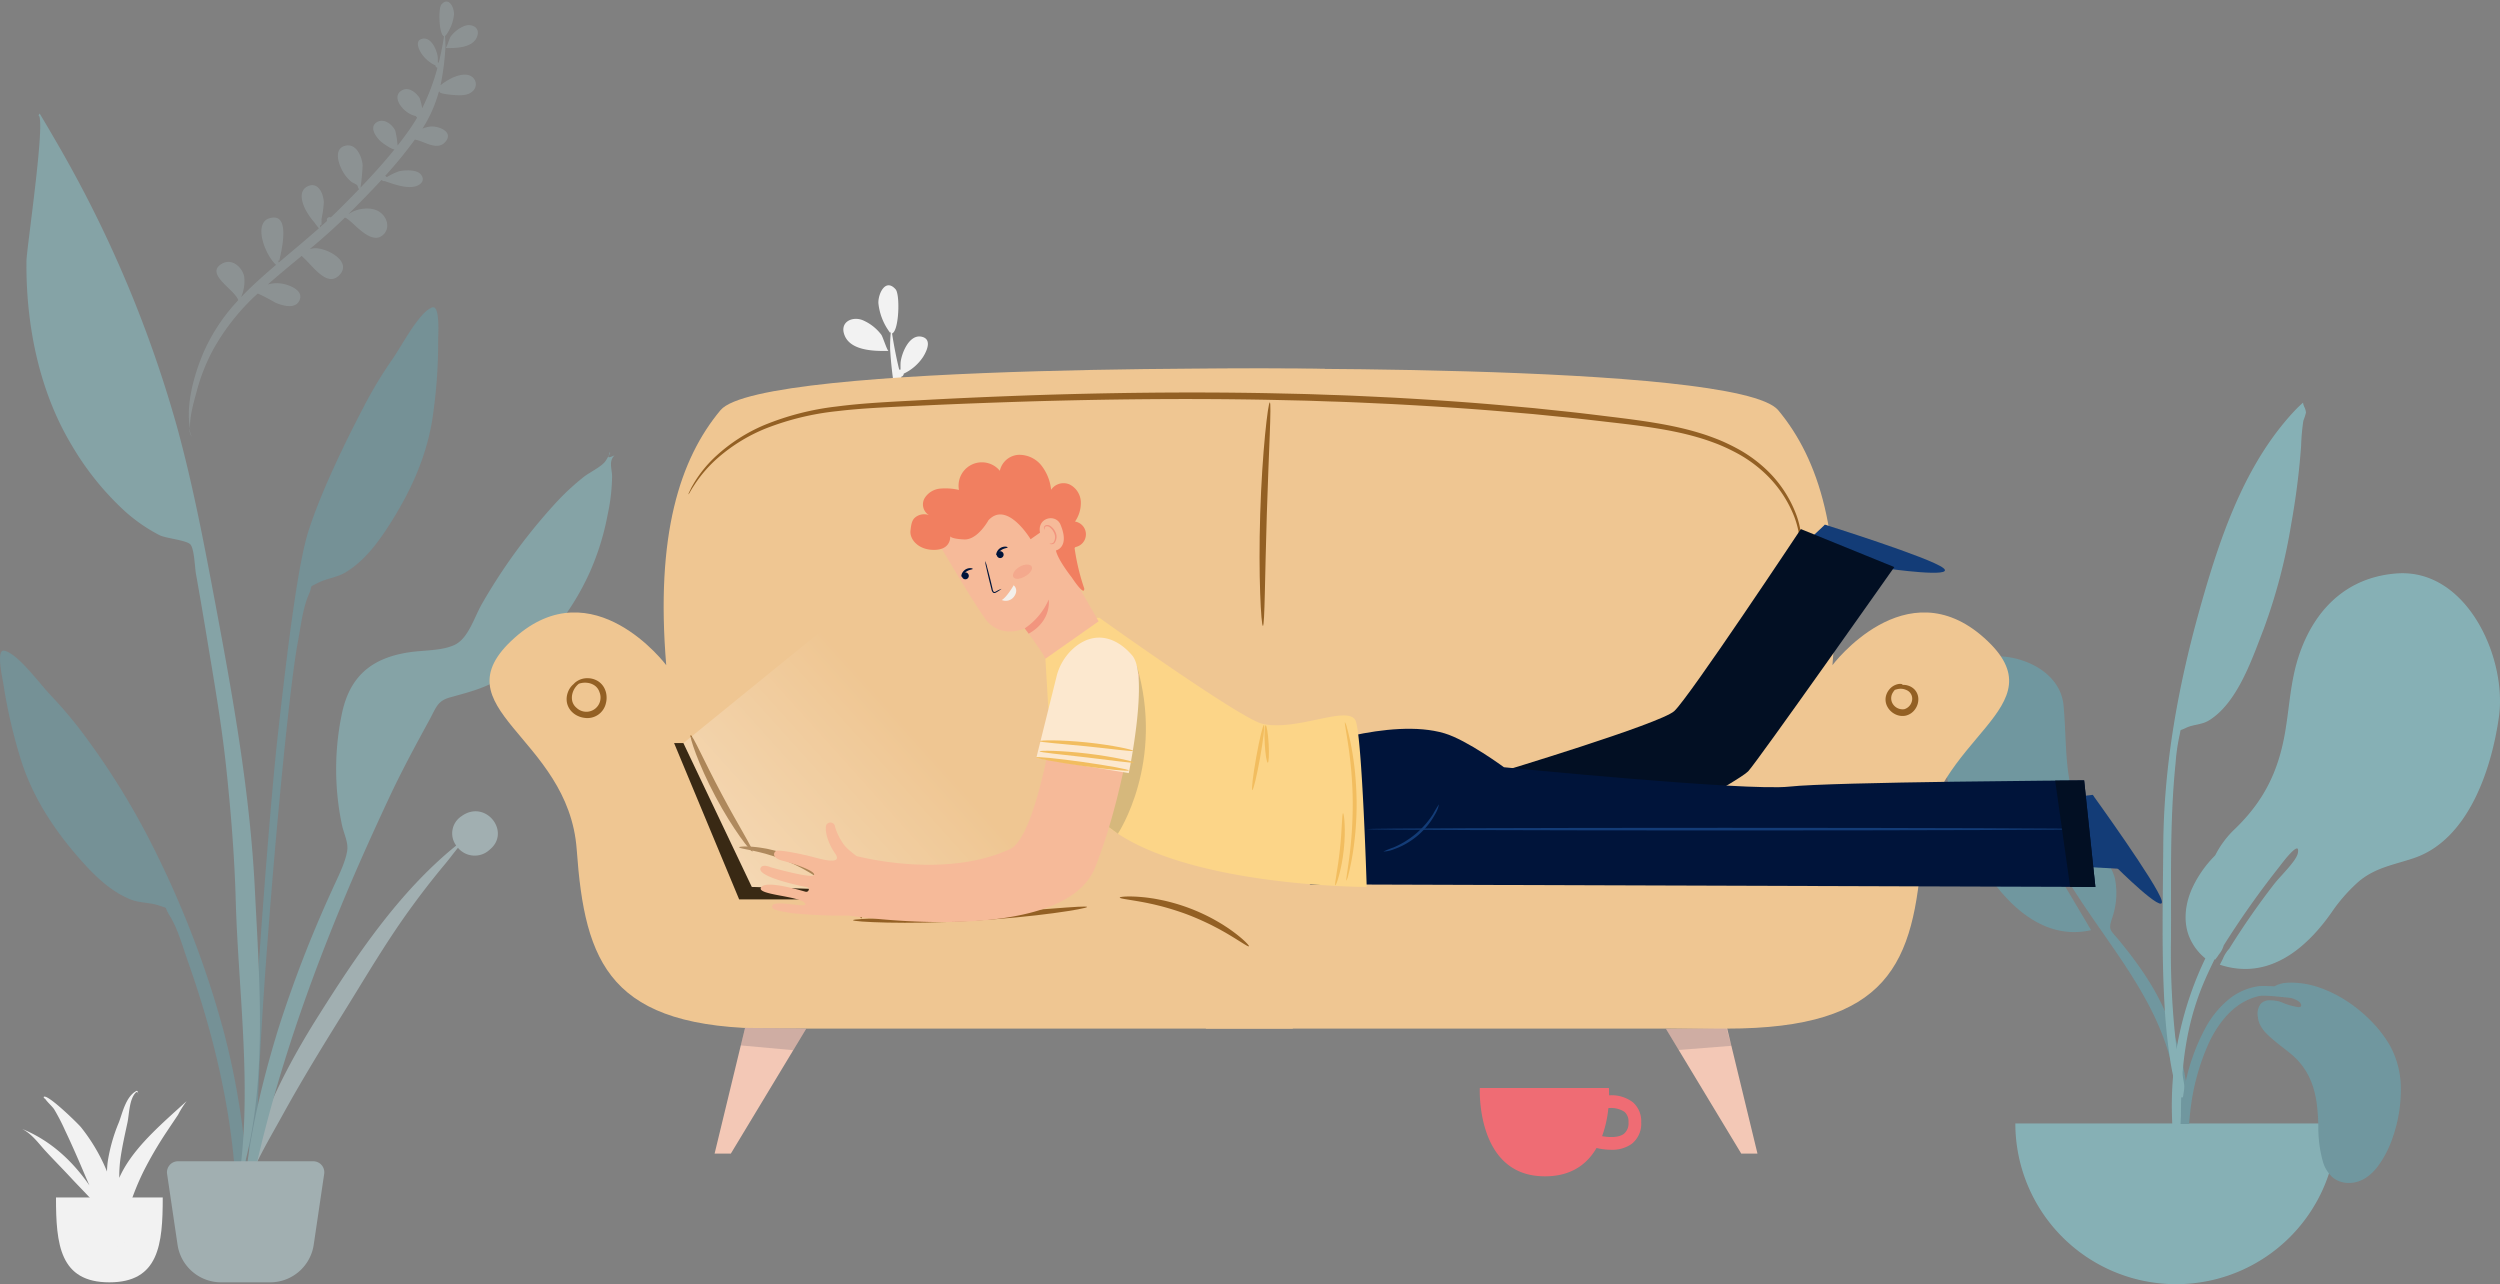 <svg xmlns="http://www.w3.org/2000/svg" xmlns:xlink="http://www.w3.org/1999/xlink" width="618.019" height="317.457" viewBox="0 0 618.019 317.457"><rect x="0" y="0" width="618.019" height="317.457" fill="#808080" stroke="none"/><defs><style>.a{fill:#f2f2f2;}.b,.g{fill:#c1dee2;}.b{opacity:0.2;}.c{opacity:0.7;}.d{fill:#69a1ac;}.e{fill:#89c5cc;}.f{opacity:0.5;}.h{fill:#f3c8b6;}.i{fill:#efc692;}.j{fill:#ef6c74;}.k{fill:none;stroke:#f8c1c5;stroke-miterlimit:10;}.l{fill:#936024;}.m,.r{fill:#00143a;}.m{opacity:0.15;}.n{fill:#133c77;}.o{opacity:0.34;fill:url(#a);}.p{fill:#392914;}.q{fill:#020f23;}.s{fill:#fcd588;}.t{fill:#f6ba99;}.u{opacity:0.46;}.v{fill:#f2957e;}.w{fill:#f3f0eb;}.x{fill:#f17f60;}.y{fill:#fce8cf;}.z{fill:#f2bd5f;}</style><linearGradient id="a" x1="0.038" y1="0.932" x2="0.582" y2="0.551" gradientUnits="objectBoundingBox"><stop offset="0" stop-color="#fff"/><stop offset="0.232" stop-color="#fff" stop-opacity="0.769"/><stop offset="1" stop-color="#fff" stop-opacity="0"/></linearGradient></defs><g transform="translate(-641.981 -258.911)"><g transform="translate(641.981 258.911)"><path class="a" d="M105.1,141.466a25.433,25.433,0,0,1-.545,3.265A9.744,9.744,0,0,0,105.1,141.466Zm-5.9-25.58A62.733,62.733,0,0,0,86.309,98.225c1.041-3.778,11.159-9.678,4.762-12.8-3.4-1.651-6.619,1.553-7.173,4.8-.38,2.229.52,4.956,1.434,7.052q-2.453-2.355-5.069-4.541c-2.4-2.015-4.861-3.964-7.339-5.887,3.714-3.871,6.861-14.545,1.534-15.985-7.866-2.119-3.393,11.982-2.713,14.633a.421.421,0,0,0,.353-.155c-.03.248-.067.513-.115.781-4.74-3.659-9.545-7.239-14.206-11A20.407,20.407,0,0,0,59.21,73.01a22.9,22.9,0,0,0,2.775-4.523c1.118-2.576,2.113-6.644-1.276-7.947-3.686-1.42-5.16,3.2-5.043,5.9a35.883,35.883,0,0,0,1.044,5.436c.113.567-.071,3.159.649,2.01a5.514,5.514,0,0,0,.024.915q-1.255-1.017-2.495-2.056a.966.966,0,0,0,.053-.314.936.936,0,0,0-1.384-.809q-1.637-1.4-3.239-2.846c-2.257-2.048-4.548-4.156-6.827-6.312.448-.427.232-.974.648-1.424s1.265-.73,1.758-1.153a12.447,12.447,0,0,0,2.94-4.039c1.157-2.426,2.553-7.462-1.248-8.391-3.919-.959-5.627,3.908-5.719,6.9a76.038,76.038,0,0,0,1.117,7.627c-4.217-4.008-8.377-8.178-12.171-12.443,1.079-.067,4.025-2.437,4.612-3.073,1.433-1.55,3.663-4.926.925-6.507-2.433-1.4-5.219.96-6.113,3.159a30.188,30.188,0,0,0-.526,5.163c-1.573-1.811-3.078-3.636-4.486-5.472q-1.409-1.831-2.654-3.766a1.761,1.761,0,0,0,.493-.538c3.891-.871,8.575-7.253,3.852-9.141-2.248-.9-4.52,1.317-5.505,3.084A22.8,22.8,0,0,0,20.731,36,73.487,73.487,0,0,1,14.86,22.439a.858.858,0,0,0,.627-.83,11.7,11.7,0,0,0,4.528-4.325c.759-1.34,2.092-4.381-.374-4.973-3.21-.771-4.942,4.156-5.076,6.546-.016.277.027,1.079.076,1.814a1.063,1.063,0,0,0-.329.023c-.881-2.918-1.617-5.882-2.235-8.857,1.7-.645,1.52-9.712.3-10.941C9.661-1.856,8.069,2.407,8.321,4.6a14.555,14.555,0,0,0,3.113,6.915c.162.214.119.206.141-.106a.62.62,0,0,0,.167.339,39.378,39.378,0,0,0,.063,3.985,92.165,92.165,0,0,0,1.729,10.31q.279,1.236.619,2.449a20.14,20.14,0,0,0-4.121-2.348c-1.943-.751-4.917-1.515-6.727.024a3.172,3.172,0,0,0-.113,4.752c1.611,1.62,4.387,1.413,6.452,1.138.934-.124,5.923-.788,4.693-1.544a4.051,4.051,0,0,1,.5.206q.2.593.408,1.181c-.028.019-.052.039-.083.057.033-.017.056-.034.086-.051A45.979,45.979,0,0,0,21,42.947a10.833,10.833,0,0,0-2.629-.556c-2.631-.193-8.023,2.124-4.917,5.448,2.978,3.186,7.155-.618,10.31-1.278a148.876,148.876,0,0,0,10.7,11.886.848.848,0,0,0-.5.46,20.94,20.94,0,0,0-4.352-1.821c-1.932-.3-5.862-.344-7.216,1.44-1.666,2.194.327,3.8,2.446,4.093,3.073.425,6.978-1.269,9.852-2.426a.969.969,0,0,0,.9-.354l.189-.072c3.818,3.777,7.768,7.416,11.691,10.973h-.121a10.132,10.132,0,0,0-3.22-1.268c-2.648-.5-5.723-.342-7.746,1.659s-2.591,5.323-.293,7.321c4.6,4,10.54-5.981,12.726-6.5,3.985,3.574,8.173,6.889,12.421,10.13a7.251,7.251,0,0,0-1.44-.216c-4.008-.172-13.112,5.2-7.966,9.753,4.485,3.964,9-4.355,12.288-7.354,4,3.018,8.022,6.013,11.941,9.138a10.92,10.92,0,0,0-6.2.365c-2.23.8-5.8,2.7-4.2,5.686,1.62,3.032,5.936,1.388,8.171.281,1.219-.6,3.624-2.551,5.78-3.431a75.254,75.254,0,0,1,16.075,18.37,65.791,65.791,0,0,1,6.367,14.166c1,3.157,2.927,8.447,2.817,12.63C106.008,133.045,102.648,123.179,99.2,115.886ZM11.436,16.2c-.334,0-1.586-3.382-1.98-3.882A11.284,11.284,0,0,0,4.991,9.078C2.248,7.894-1.235,9.617.435,13.04c1.333,2.733,4.946,3.283,8.074,3.283C9.578,16.323,10.59,16.259,11.436,16.2Z" transform="translate(209.082 69.971) rotate(3)"/><path class="b" d="M0,102.045a11.887,11.887,0,0,0,.545,2.176A4.594,4.594,0,0,1,0,102.045ZM4.362,83.8a45.39,45.39,0,0,1,9.414-12.77c-.76-2.731-8.148-7-3.477-9.256,2.481-1.194,4.833,1.123,5.238,3.468a9.74,9.74,0,0,1-1.047,5.1q1.791-1.7,3.7-3.284c1.756-1.457,3.549-2.867,5.358-4.257-2.712-2.8-5.01-10.517-1.12-11.558,5.743-1.532,2.477,8.664,1.981,10.581a.309.309,0,0,1-.258-.112c.022.179.049.371.083.564,3.462-2.646,6.969-5.234,10.373-7.951a14.769,14.769,0,0,1-1.047-1.527,16.5,16.5,0,0,1-2.026-3.27c-.816-1.863-1.543-4.8.932-5.746,2.691-1.027,3.767,2.313,3.682,4.267a25.7,25.7,0,0,1-.762,3.931c-.082.41.052,2.284-.474,1.453a3.982,3.982,0,0,1-.018.662q.917-.735,1.821-1.487a.7.7,0,0,1-.039-.227.684.684,0,0,1,1.011-.586q1.2-1.011,2.365-2.057c1.648-1.481,3.321-3.005,4.984-4.564-.327-.309-.17-.7-.473-1.029s-.923-.527-1.284-.833a9,9,0,0,1-2.146-2.921c-.846-1.755-1.865-5.4.911-6.067,2.861-.693,4.108,2.826,4.176,4.989a54.43,54.43,0,0,1-.816,5.515c3.079-2.9,6.117-5.913,8.887-9-.788-.048-2.938-1.762-3.367-2.221-1.046-1.121-2.674-3.562-.676-4.706,1.777-1.014,3.811.694,4.463,2.285a21.563,21.563,0,0,1,.384,3.734c1.148-1.309,2.248-2.629,3.276-3.957q1.028-1.324,1.938-2.723a1.275,1.275,0,0,1-.36-.389c-2.841-.63-6.261-5.245-2.813-6.609,1.641-.649,3.3.953,4.02,2.23a16.326,16.326,0,0,1,.5,2.562,52.827,52.827,0,0,0,4.287-9.8.621.621,0,0,1-.458-.6A8.511,8.511,0,0,1,62.182,12.5c-.554-.969-1.527-3.167.273-3.6,2.343-.557,3.609,3.005,3.707,4.733.011.2-.02.781-.056,1.311a.793.793,0,0,1,.24.017c.643-2.11,1.181-4.254,1.632-6.4C66.74,8.1,66.869,1.539,67.756.651c1.985-1.99,3.148,1.093,2.964,2.681a10.482,10.482,0,0,1-2.274,5c-.118.155-.086.149-.1-.076a.444.444,0,0,1-.122.245,28.118,28.118,0,0,1-.046,2.882,66.045,66.045,0,0,1-1.262,7.454q-.2.895-.452,1.771a14.762,14.762,0,0,1,3.009-1.7c1.419-.543,3.59-1.1,4.912.017a2.279,2.279,0,0,1,.082,3.436c-1.176,1.171-3.2,1.021-4.711.823-.682-.09-4.325-.569-3.427-1.117a3.009,3.009,0,0,0-.364.149q-.143.428-.3.854c.021.014.039.028.061.042-.024-.012-.041-.025-.062-.037a33.138,33.138,0,0,1-4.2,7.98,7.984,7.984,0,0,1,1.92-.4c1.921-.139,5.858,1.536,3.59,3.939-2.175,2.3-5.224-.447-7.528-.924a108.059,108.059,0,0,1-7.816,8.594.618.618,0,0,1,.363.333,15.4,15.4,0,0,1,3.178-1.317c1.41-.22,4.28-.249,5.268,1.041,1.216,1.587-.239,2.748-1.786,2.96-2.243.307-5.094-.918-7.194-1.754a.709.709,0,0,1-.659-.256l-.138-.052c-2.788,2.731-5.673,5.363-8.537,7.934h.089a7.446,7.446,0,0,1,2.351-.917c1.933-.361,4.179-.247,5.656,1.2s1.892,3.849.215,5.294c-3.357,2.893-7.7-4.325-9.292-4.7-2.909,2.584-5.968,4.981-9.069,7.324a5.3,5.3,0,0,1,1.052-.156c2.926-.125,9.574,3.762,5.817,7.052-3.274,2.867-6.57-3.149-8.972-5.318-2.922,2.182-5.857,4.348-8.719,6.607a8.048,8.048,0,0,1,4.53.264c1.628.581,4.232,1.956,3.069,4.112-1.183,2.192-4.334,1-5.966.2a45.283,45.283,0,0,0-4.22-2.481A54.569,54.569,0,0,0,6.924,82.919,47.354,47.354,0,0,0,2.276,93.162C1.544,95.445.138,99.269.219,102.294-.607,96.205,1.846,89.071,4.362,83.8Zm63.85-72.337c.238,0,1.133-2.416,1.414-2.774a8.062,8.062,0,0,1,3.19-2.31c1.959-.846,4.447.385,3.254,2.83-.953,1.952-3.534,2.345-5.769,2.345C69.538,11.552,68.815,11.506,68.212,11.461Z" transform="translate(41.433 3.994) rotate(-3)"/><g class="c" transform="translate(477.988 99.476)"><path class="d" d="M14.756.023C22.19.417,30.882,5.691,30.827,13.8c-.04,5.9-.829,11.695-.555,17.614a47.4,47.4,0,0,0,2.849,13.815c1.538,4.285,5.253,8.186,5.857,12.655a18.778,18.778,0,0,1-1.623,9.331C35.874,70.4,36.5,70.2,38.473,73.211c3.858,5.895,7.261,11.882,9.4,18.663,3.081,9.767,4.6,20.964,2.014,31.03-.328,1.278-1.045,5.913-2.869,6.051-2.037.154-.822-2.412-.625-3.262,1.257-5.421,2.366-10.158,2.132-15.822-.9-21.854-14.865-37.658-23.007-56.981-.454-1-1.386-3.366-2.042-4.931-1.036-2.471-1.858-7.052-3.411-8.966-2.925-3.607-.61,3.27-.1,4.589.639,1.669,1.347,3.446,2.027,4.921,3.1,6.832,6.574,14.3,9.776,21.342C14.5,71.911,4.75,50.409,1.625,36.617-.951,25.255-2.715-.864,14.756.023" transform="matrix(0.995, -0.105, 0.105, 0.995, 0, 64.301)"/><path class="e" d="M55.443.066c-12.429.985-20.408,9.18-24.123,20.641-2,6.177-2.231,12.522-3.344,18.869C26.3,49.125,22.7,56.362,15.665,63.166a23.743,23.743,0,0,0-4.928,6.585,28.048,28.048,0,0,0-5.689,8.123C3.2,81.957,2.672,86.856,4.81,90.927a13.382,13.382,0,0,0,3.495,4.289A84,84,0,0,0,.026,132.975c.208,7.818.59,15.639,1.036,23.447.12,2.1.8,5.559,1.83,2.042.939-3.216-.239-8.265-.348-11.625-.53-16.367-.984-31.249,5.76-46.541q1.061-2.4,2.238-4.77a1.588,1.588,0,0,0,.131-.09c.03.023.057.048.087.07.05-.089.118-.195.2-.313a4.219,4.219,0,0,0,.605-.848,6.15,6.15,0,0,0,1.279-2.334s0-.011,0-.015a220.347,220.347,0,0,1,13.84-19.55c-.037.046,5.3-7.211,4.473-3.2-.4,1.934-4.321,5.617-5.906,7.665A190.965,190.965,0,0,0,14.2,92.832a8.035,8.035,0,0,0-1.581,2.529c-.26.49-.5.983-.74,1.414,12.121,4,21.55-4.058,27.979-13.433l.022-.033a40.746,40.746,0,0,1,6.465-7.21c4.177-3.417,8.651-4.019,13.576-5.7,13.432-4.585,19.142-21.977,20.956-34.882C82.928,20.955,72.918-1.37,55.443.066" transform="translate(58.887 42.231)"/><path class="e" d="M53.417,1.248C38.939,12.609,30.275,29.971,23.035,46.42c-8.086,18.372-14.381,37.3-17.313,57.168C3.8,116.642,1.592,129.742.521,142.9a140.143,140.143,0,0,0-.48,14.072c.008.385.214,10.856,2.123,8.691,1.086-1.231-.194-10.859-.172-12.429a201.2,201.2,0,0,1,2.383-26.384c2.114-14.4,3.7-28.8,7.184-42.956a49.031,49.031,0,0,1,1.813-6.367c.855-2.154.028-1.277,1.916-1.912,1.834-.618,3.933-.2,5.862-1.024,7.65-3.28,12.8-13.745,16.617-20.549A139.178,139.178,0,0,0,48.1,29.313a182.7,182.7,0,0,0,5.115-18.8A50.288,50.288,0,0,1,54.63,4.439a14.044,14.044,0,0,0,.905-1.881c.1-1.016-.426-1.7-.357-2.551q-.893.6-1.761,1.241" transform="translate(36.707 7.724) rotate(-8)"/><path class="e" d="M0,0A39.738,39.738,0,0,0,39.755,39.721,39.738,39.738,0,0,0,79.511,0" transform="translate(20.22 178.26)"/><path class="d" d="M41.652,49.515a6.106,6.106,0,0,1-4.166-1.463,8.352,8.352,0,0,1-2.245-3.605A31.028,31.028,0,0,1,34.059,35.5c-.167-6.228-.807-12.722-6.514-17.655-.672-.58-1.389-1.133-2.082-1.667-.618-.477-1.258-.969-1.863-1.48l-.289-.243c-1.945-1.633-3.956-3.321-4.2-5.991a4.155,4.155,0,0,1,.711-3.242,3.079,3.079,0,0,1,2.408-.855,9.914,9.914,0,0,1,2.046.25c.107.023.4.133.8.284a15.643,15.643,0,0,0,4.07,1.156c.313,0,.519-.071.611-.21a.607.607,0,0,0-.027-.569c-.235-.564-1.042-1.062-2.4-1.48-2.73-.3-5.308-.563-6.843-.563a5.086,5.086,0,0,0-.993.071C14.4,4.416,10.238,8.238,7.111,14.663a55.6,55.6,0,0,0-4.69,17.023c-.116.986-.221,2.053-.321,3.264H0a70.763,70.763,0,0,1,.779-7.866,50.458,50.458,0,0,1,5.554-16.23,24.091,24.091,0,0,1,5.426-6.6A15.094,15.094,0,0,1,19.29.882,11.158,11.158,0,0,1,20.5.838c.79,0,1.742.03,2.68.085A7,7,0,0,1,26.156.046C26.571.016,27,0,27.423,0A21.587,21.587,0,0,1,34.59,1.312,30.878,30.878,0,0,1,41.435,4.79,35.713,35.713,0,0,1,47.35,9.75a29.98,29.98,0,0,1,4.379,5.756,22.2,22.2,0,0,1,2.73,11.075,35.829,35.829,0,0,1-1.912,11.387,26.063,26.063,0,0,1-3.832,7.524c-2.057,2.64-4.4,3.994-6.964,4.023Z" transform="translate(61.065 143.437)"/></g><g class="f" transform="translate(0 28.074)"><path class="d" d="M35.52,12.757C37.809,9.5,42.056,1.216,45.277.051c2.075-.75,1.47,7.012,1.5,8.492a123.959,123.959,0,0,1-1.147,17.094c-1.241,10.24-5.3,19.36-10.868,28.076-2.865,4.485-6.225,9.024-10.879,11.822-2.142,1.289-4.72,1.5-6.836,2.615-2.464,1.293-1.122.248-2.233,2.813-1.542,3.562-2.035,8.156-2.749,11.957C8.785,100.365.854,192.587,2.229,210.333c.122,1.573-2.073,1.949-2.183.029-.582-10.181,4.458-80.687,7-103.744s5.116-43.427,7.7-51.4c3.13-9.678,8.783-21.316,13.489-30.341A107.3,107.3,0,0,1,35.52,12.757Z" transform="translate(61.539 47.882)"/><path class="g" d="M54.685,1.239c5.955-4.368,12.4,3.876,7.012,8.245a5.4,5.4,0,0,1-7.847-.457c-1.138,1.386-2.2,2.836-3.227,4.06-3.119,3.73-6.066,7.55-8.884,11.459-5.852,8.12-10.867,16.7-16.111,25.12-5.175,8.312-10.308,16.666-15,25.188C6.657,82.075,1.36,90.569,0,98.485,2.064,81.7,9.9,65.561,19.223,50.761,28.474,36.083,39.091,20.052,53.414,8.468A5.066,5.066,0,0,1,54.685,1.239Z" transform="translate(59.361 172.485)"/><path class="d" d="M1.042.017C4.374.668,9.82,8.2,12.567,11.07a107.51,107.51,0,0,1,9.018,10.854,183.544,183.544,0,0,1,15.956,26A241.563,241.563,0,0,1,55.294,94.088a190.273,190.273,0,0,1,5.387,30.279c.192,1.917,2.2,16.7-.695,17.1-2.607.359-1.8-11.223-1.928-12.8C56.637,110.89,52.378,93.6,46.453,76.844c-1.29-3.649-2.489-8.119-4.553-11.4C40.414,63.075,41.889,63.9,39.278,63c-2.243-.769-4.8-.581-7.094-1.523-4.989-2.044-8.983-6.012-12.485-10C12.894,43.721,7.5,35.328,4.69,25.389A125.517,125.517,0,0,1,.9,8.652C.7,7.184-1.1-.4,1.042.017Z" transform="translate(0 132.765)"/><path class="e" d="M7.658,7.463A301.585,301.585,0,0,1,37.187,77.306c4.036,14.662,6.858,29.708,9.662,44.645,4.342,23.128,8.448,46.254,9.617,69.793,1.175,23.675,3.5,50.982-4.26,73.785,3.876-23.151.186-47.794-.468-71.089-.312-11.121-1.217-22.133-2.4-33.188-1.152-10.725-3.033-21.4-4.786-32.038q-1.28-7.773-2.663-15.528c-.272-1.543-.388-6.121-1.367-7.175s-6.016-1.493-7.6-2.272A40.778,40.778,0,0,1,24.1,98.091,70.394,70.394,0,0,1,11.129,81.875C3.066,68.43-.157,52.023.006,36.453.037,33.43,4.9.876,2.949.428Q3.125.221,3.283,0,5.5,3.713,7.658,7.463Z" transform="translate(6.535)"/><path class="e" d="M89.774,2.115c.194-.279,1.454-2.22.819-2.1,1.292-.253-1.778,2.141,1.443.672-1.529,1.443-.647,3.317-.626,5.259a47.056,47.056,0,0,1-1.089,9.365,64.176,64.176,0,0,1-4.369,14.154,63.436,63.436,0,0,1-20.863,25.58c-4.4,3.051-8.721,4.09-13.745,5.495-3.173.887-3.425,2.527-5.109,5.6-3.507,6.407-6.951,12.792-10.043,19.416-3.693,7.909-7.277,15.827-10.658,23.876C14.143,136.55,4.872,164.638,0,193.706c-.119-17.13,3.847-34.772,8.85-51.1A304.814,304.814,0,0,1,22.3,107.893c1.226-2.75,3.084-6.287,3.605-9.323.365-2.127-.75-4.173-1.26-6.414a67.057,67.057,0,0,1-.1-27.275c1.927-9.674,7.5-14.164,16.923-15.534,3.447-.5,7.828-.318,10.988-1.786,3.443-1.6,4.864-6.855,6.822-10.229A139.119,139.119,0,0,1,77.961,11.941a60.585,60.585,0,0,1,6.39-5.874C85.781,4.926,88.8,3.521,89.774,2.115Z" transform="translate(59.905 83.794)"/><path class="g" d="M.82,3.118A2.721,2.721,0,0,1,3.514,0H36.961a2.721,2.721,0,0,1,2.694,3.118L37.07,20.632a10.889,10.889,0,0,1-10.775,9.295H14.181A10.889,10.889,0,0,1,3.405,20.632Z" transform="translate(40.485 259)"/></g><g transform="translate(5.446 269.662)"><path class="a" d="M0,0C0,11.583.915,20.973,13.194,20.973S26.389,11.583,26.389,0" transform="translate(8.396 26.366)"/><path class="a" d="M25.244,19.139a24.242,24.242,0,0,0-1.206,2.376,32.479,32.479,0,0,1,.33-5.021c.428-2.9,1.082-5.785,1.7-8.665.442-2.07.414-5.788,2.09-7.437.46-.356.57.343.57.646.006.064,0-1.239-.448-1.012C25.626,1.4,24.766,5.7,23.917,7.854a41.441,41.441,0,0,0-2.727,9.633,21.559,21.559,0,0,0-.183,2.478c-.09-.221-.175-.443-.269-.663A44.729,44.729,0,0,0,14.564,8.986C13.93,8.191,5.955.353,5.33,1.553a.827.827,0,0,0,.387.434c.012.013.012.006.005-.014.468.756,1.8,1.924,2.215,2.586a50.017,50.017,0,0,1,2.68,5.171c1.742,3.667,3.358,7.371,4.925,11.082.365.865.745,1.724,1.133,2.581C12.676,17.632,7.343,12.4,0,9.406c2.508,1.275,4.152,3.673,5.846,5.509,2.043,2.215,4.194,4.37,6.241,6.583,2.414,2.61,5.254,5.358,7.576,8.247a86.929,86.929,0,0,1,5.783,14.4c-.553-1.713-.043-4.081-.138-5.879A39.686,39.686,0,0,0,24.835,34a8.757,8.757,0,0,1,.639,1.873c-.1-1-.218-1.989-.343-2.975.321-.923.636-1.785.85-2.495a64.061,64.061,0,0,1,4.162-10.707,95.56,95.56,0,0,1,5.565-9.5c.955-1.44,1.923-2.874,2.885-4.311A22.7,22.7,0,0,1,40.7,2.535c-5.668,5.177-11.86,10.392-15.455,16.6" transform="translate(0 0)"/></g></g><g transform="translate(718.92 294.229)"><path class="h" d="M229.98,151.5l7.527,31.091H233.5l-18.651-30.9Z" transform="translate(120.016 67.278)"/><path class="i" d="M87.759,129.115s-18.1-24.139-37.549-6.706,13.41,24.139,15.421,52.3,8.048,44.255,48.278,44.255H242.647L250.6,55.873S111.227,54.017,101.169,66.087,85.077,96.93,87.759,129.115Z"/><path class="i" d="M305.118,129.095s18.1-24.139,37.547-6.706-13.41,24.139-15.421,52.3-8.046,44.255-48.278,44.255H150.228L145.017,55.911S281.648,54,291.706,66.066,307.8,96.91,305.118,129.095Z" transform="translate(70.94 0.02)"/><path class="h" d="M84.279,151.5l-7.527,31.091h4.012l18.651-30.9Z" transform="translate(22.962 67.278)"/><path class="j" d="M225.655,163.732a8.722,8.722,0,0,0-5.851-1.686c.009-1.127-.043-1.822-.043-1.822H187.847s-1,21.072,15.133,21.816c7.22.332,11.353-2.9,13.72-6.975a16.14,16.14,0,0,0,3.62.439,8.364,8.364,0,0,0,5.027-1.42,6.336,6.336,0,0,0,2.4-5.4A6.173,6.173,0,0,0,225.655,163.732Zm-2.186,7.83c-1.362,1.022-3.8.865-5.393.577a28.044,28.044,0,0,0,1.553-6.929,6.082,6.082,0,0,1,4,.925,3.127,3.127,0,0,1,.974,2.551A3.338,3.338,0,0,1,223.468,171.561Z" transform="translate(101.033 73.412)"/><g transform="translate(308.536 179.956)"><path class="k" d="M199.385,128.7" transform="translate(-199.385 -128.7)"/></g><g transform="translate(63.132 132.343)"><path class="l" d="M56.688,102.876c-.078-.054.061-.5.668-1.051a4.667,4.667,0,0,1,3.24-1.085,4.9,4.9,0,0,1,2.381.691,4.484,4.484,0,0,1,1.848,2.27,4.939,4.939,0,0,1,.32,1.551,5.259,5.259,0,0,1-.155,1.636,4.692,4.692,0,0,1-5.357,3.642,5.245,5.245,0,0,1-1.58-.46,4.865,4.865,0,0,1-1.321-.875,4.416,4.416,0,0,1-1.408-2.571,4.822,4.822,0,0,1,.284-2.469,4.587,4.587,0,0,1,2.287-2.544c.753-.33,1.218-.272,1.233-.179.031.124-.361.286-.9.724a4.565,4.565,0,0,0-1.519,2.365,3.875,3.875,0,0,0-.049,1.848,3.127,3.127,0,0,0,1.069,1.693A3.509,3.509,0,0,0,63.4,104.2a3.19,3.19,0,0,0-1.17-1.635,3.954,3.954,0,0,0-1.73-.674,4.688,4.688,0,0,0-2.782.456C57.1,102.668,56.788,102.956,56.688,102.876Z" transform="translate(-55.269 -100.739)"/></g><g transform="translate(389.18 133.737)"><path class="l" d="M248.9,103.009c-.068-.068.083-.415.645-.768a3.446,3.446,0,0,1,2.73-.267,3.7,3.7,0,0,1,1.715,1.064,3.46,3.46,0,0,1,.863,2.239,4.212,4.212,0,0,1-.751,2.484,3.934,3.934,0,0,1-2.328,1.645,4,4,0,0,1-2.806-.429,4.371,4.371,0,0,1-1.807-1.844,3.715,3.715,0,0,1-.363-2.34,4.038,4.038,0,0,1,.838-1.8,3.776,3.776,0,0,1,2.331-1.4c.644-.087.984.058.983.158,0,.123-.32.208-.8.451a3.88,3.88,0,0,0-1.573,1.466,2.639,2.639,0,0,0-.09,2.757,2.867,2.867,0,0,0,2.914,1.393,2.763,2.763,0,0,0,1.938-2.53,2.306,2.306,0,0,0-1.461-2.215,3.344,3.344,0,0,0-2.091-.232C249.274,102.943,248.982,103.1,248.9,103.009Z" transform="translate(-246.744 -101.557)"/></g><g transform="translate(234.433 64.147)"><path class="l" d="M156.694,115.955c-.221.005-.5-3.087-.678-8.1s-.225-11.937.012-19.581.715-14.561,1.2-19.548.959-8.058,1.178-8.039.169,3.118-.022,8.117-.482,11.9-.72,19.519-.371,14.525-.492,19.525S156.926,115.952,156.694,115.955Z" transform="translate(-155.867 -60.69)"/></g><g transform="translate(93.224 61.703)"><path class="l" d="M347.516,101.487a2.883,2.883,0,0,1,.049-.785q.051-.386.123-.947c.055-.376.041-.821.072-1.318a21.911,21.911,0,0,0-1.444-8.521,29.374,29.374,0,0,0-7.78-11.174,32.956,32.956,0,0,0-7.046-4.839,46.263,46.263,0,0,0-4.264-1.951c-1.5-.567-3.058-1.127-4.688-1.587-6.5-1.919-13.927-2.876-21.905-3.773-3.99-.46-8.112-.952-12.371-1.35l-6.476-.649q-3.287-.281-6.661-.569c-8.994-.783-18.455-1.388-28.265-1.909-4.909-.218-9.9-.484-14.973-.627-2.535-.078-5.09-.191-7.661-.244l-7.767-.175c-20.844-.4-40.711-.129-58.771.387-9.028.284-17.609.6-25.634.972-8.027.39-15.514.623-22.264,1.437a67.433,67.433,0,0,0-17.737,4.3A41.853,41.853,0,0,0,80.338,75.34a32.54,32.54,0,0,0-5.752,6.539l-.72,1.109-.484.828a2.8,2.8,0,0,1-.438.65,2.729,2.729,0,0,1,.289-.729q.169-.353.414-.872c.179-.341.407-.722.659-1.161a30.138,30.138,0,0,1,5.6-6.837A41.494,41.494,0,0,1,91.694,67.32a67.1,67.1,0,0,1,17.949-4.6c6.821-.9,14.317-1.2,22.343-1.645,8.03-.431,16.616-.8,25.653-1.124,18.075-.6,37.971-.911,58.849-.516l7.78.177c2.575.054,5.134.169,7.673.25,5.081.15,10.082.422,15,.652,9.827.543,19.3,1.182,28.311,2.008l6.672.6,6.486.685c4.264.426,8.392.947,12.385,1.435,7.973.957,15.465,1.985,22.074,4.014,1.655.487,3.235,1.076,4.766,1.676a46.442,46.442,0,0,1,4.342,2.052,33.525,33.525,0,0,1,7.177,5.086,29.613,29.613,0,0,1,7.761,11.63,21.142,21.142,0,0,1,1.173,8.759c-.058.5-.072.952-.155,1.33s-.148.69-.2.945A2.7,2.7,0,0,1,347.516,101.487Z" transform="translate(-72.941 -59.254)"/></g><g transform="translate(105.783 173.946)"><path class="l" d="M110.657,142.915c-.22.143-1.424-1.5-3.658-3.847l-.884-.913c-.308-.317-.657-.616-1-.945-.674-.666-1.466-1.3-2.277-2a43.235,43.235,0,0,0-11.949-6.908c-1-.358-1.95-.725-2.866-.977-.455-.135-.891-.286-1.318-.4l-1.231-.312c-3.147-.766-5.173-.989-5.158-1.25,0-.191,2.074-.381,5.386.112l1.292.216c.45.08.908.208,1.388.317.964.206,1.963.536,3.021.868a36.638,36.638,0,0,1,12.41,7.176c.816.749,1.6,1.451,2.26,2.183.334.361.673.695.965,1.046s.567.69.834,1.013C109.952,140.926,110.82,142.816,110.657,142.915Z" transform="translate(-80.316 -125.171)"/></g><g transform="translate(199.878 186.295)"><path class="l" d="M167.5,144.736c-.158.192-1.75-.93-4.409-2.544-.666-.4-1.393-.841-2.2-1.277-.787-.46-1.66-.894-2.566-1.371-1.836-.909-3.886-1.839-6.093-2.68-2.214-.826-4.366-1.483-6.346-2.011-.994-.244-1.936-.492-2.832-.668-.891-.2-1.727-.352-2.493-.492-3.062-.543-5-.753-4.991-1,0-.2,1.968-.407,5.142-.148.792.068,1.66.153,2.583.3.93.121,1.909.327,2.942.535a47.106,47.106,0,0,1,12.793,4.826c.913.526,1.785,1.018,2.561,1.541.794.5,1.5,1.006,2.14,1.478C166.291,143.131,167.631,144.583,167.5,144.736Z" transform="translate(-135.574 -132.423)"/></g><g transform="translate(93.756 146.429)"><path class="l" d="M88.585,137.751c-.347.255-4.908-5.548-9.154-13.563-4.274-8-6.535-15.027-6.132-15.174.444-.172,3.358,6.5,7.579,14.4C85.069,131.331,88.975,137.48,88.585,137.751Z" transform="translate(-73.253 -109.011)"/></g><g transform="translate(133.938 188.793)"><path class="l" d="M154.708,133.984c.027.216-3.167.846-8.378,1.548s-12.439,1.441-20.447,1.9-15.281.53-20.536.419-8.5-.376-8.5-.594c0-.233,3.249-.378,8.487-.565s12.471-.446,20.453-.9,15.194-1.006,20.42-1.412S154.678,133.752,154.708,133.984Z" transform="translate(-96.85 -133.89)"/></g><path class="m" d="M81.605,151.5l-1.05,4.339,12.968,1.185,3.218-5.331Z" transform="translate(25.635 67.278)"/><path class="m" d="M214.844,151.611l3.185,5.278,13.026-1.028-1.166-4.254Z" transform="translate(120.016 67.356)"/><g transform="translate(-142.271 -302.367)"><g transform="translate(575.07 463.544)"><path class="n" d="M449.7,447.735s12.316,12.244,11.3,8.312-17.051-26.119-17.051-26.119l-3.787,3.3Z" transform="translate(-436.349 -429.927)"/><path class="n" d="M439.523,447.513l13.809.76-7.848-18.346-7.607.862Z" transform="translate(-437.876 -429.927)"/></g><g transform="translate(510.882 396.754)"><path class="n" d="M418.386,400.677s17.191,2.446,14.032-.1-29.289-10.733-29.289-10.733l-1.061,4.909Z" transform="translate(-397.547 -389.844)"/><path class="n" d="M410.679,407.5l11.521-7.651-17.264-10.008-5.581,5.243Z" transform="translate(-399.355 -389.844)"/></g><path class="o" d="M233.354,439.666l53.564-43.56,51.052,27.784-11.943,48.552-76.925,5.03Z" transform="translate(0.919 11.082)"/><path class="p" d="M231.975,422.248l16.079,38.631H294.2v-1.671l-43.016-1.4-16.914-35.562Z" transform="translate(0 28.5)"/><path class="q" d="M354.32,450.656s39.838-12.011,43.361-15.143S429,390.494,429,390.494l23.1,9.395s-33.9,48.153-36.134,50.5-29.635,17.225-29.635,17.225Z" transform="translate(81.519 7.343)"/><path class="r" d="M324.427,425.949c1.175-.783,23.025-8.706,36.407-4.7,5.576,1.67,14.684,8.383,14.684,8.383s59.975,5.964,70.543,4.789,72.889-1.541,72.889-1.541l2.781,26.343-194.187-.638Z" transform="translate(61.602 27.086)"/><path class="s" d="M298.242,451.016C313.177,470.2,366.489,470.2,366.489,470.2s-1.126-36.649-2.693-40.955-14.47,2.585-23.083.633c-5.4-1.223-40.321-26.229-40.321-26.229a15.084,15.084,0,0,0-13.332,10.143l.715,12.092Z" transform="translate(36.703 16.109)"/><g transform="translate(290.384 379.474)"><g transform="translate(6.88 10.246)"><path class="t" d="M297.655,425.8c-.661-1.645-5.106-7.512-5.106-7.512s-6.069,2.9-9.893-2.533-11.5-18.678-11.5-18.678l7.252-11.459,16.738,1.618,6.32,4.744,5.007,17.025,4.336,7.542Z" transform="translate(-271.157 -385.623)"/><g transform="translate(5.727 17.769)"><path class="r" d="M274.8,398.222a.85.85,0,1,0,.278-1.17A.849.849,0,0,0,274.8,398.222Z" transform="translate(-274.538 -395.86)"/><path class="r" d="M274.661,398.42c.152.035.407-.747,1.158-1.27s1.568-.507,1.586-.66c.012-.07-.192-.183-.557-.2a2.265,2.265,0,0,0-2.19,1.54C274.554,398.177,274.591,398.405,274.661,398.42Z" transform="translate(-274.594 -396.286)"/></g><g transform="translate(14.356 12.455)"><path class="r" d="M279.916,394.284a.849.849,0,1,0,1.121-.43A.851.851,0,0,0,279.916,394.284Z" transform="translate(-279.726 -392.643)"/><path class="r" d="M279.84,395.229c.152.037.407-.747,1.158-1.266s1.568-.507,1.585-.661c.012-.072-.192-.183-.555-.2a2.255,2.255,0,0,0-2.19,1.54C279.733,394.988,279.77,395.218,279.84,395.229Z" transform="translate(-279.773 -393.098)"/></g><g transform="translate(11.6 16.025)"><path class="r" d="M282.184,402.109a7.177,7.177,0,0,1-1.253.837,1.539,1.539,0,0,1-.352.173.541.541,0,0,1-.487-.075,1.445,1.445,0,0,1-.415-.848q-.23-.917-.487-1.938c-.337-1.375-.623-2.624-.816-3.533a7.18,7.18,0,0,1-.247-1.485,6.934,6.934,0,0,1,.467,1.431c.25.893.572,2.135.908,3.511q.242,1.022.462,1.943a1.3,1.3,0,0,0,.285.7c.147.13.368.028.57-.082A6.856,6.856,0,0,1,282.184,402.109Z" transform="translate(-278.118 -395.24)"/></g><g class="u" transform="translate(18.481 16.886)"><path class="v" d="M282.373,398.893c.417.632,1.691.483,2.909-.23s1.961-1.746,1.6-2.413-1.731-.678-3.006.07S281.958,398.265,282.373,398.893Z" transform="translate(-282.248 -395.757)"/></g><path class="w" d="M283.559,398.923c.465-1.006-1.378,2.636-2.966,3.614a2.533,2.533,0,0,0,3.033-.858C284.854,399.954,283.559,398.923,283.559,398.923Z" transform="translate(-264.87 -376.877)"/><path class="v" d="M283.995,408.083a16.574,16.574,0,0,0,5.927-7.137s.858,5.192-4.951,8.447Z" transform="translate(-262.603 -375.413)"/></g><path class="x" d="M307.619,402.516a54.339,54.339,0,0,0,2.4,10.035c.052,2.083-3.1-2.768-3.1-2.768s-3.494-4.4-3.9-6.66c0,0,3.476-.73,1.125-6.372-1.161-2.788-5.8-1.786-5.072,1.973l-2.321,1.628s-5.824-9.716-10.436-4.671c0,0-2.649,4.872-5.977,4.722s-3.458-.785-3.458-.785.3,3.258-3.818,3.363-6.269-2.688-6.005-4.761c.152-1.2.232-2.479,1.156-3.256a3.483,3.483,0,0,1,3.408-.575,3.1,3.1,0,0,1-1.125-4.1,5.046,5.046,0,0,1,3.842-2.448,14.925,14.925,0,0,1,4.7.32,5.762,5.762,0,0,1,10.108-4.729,5.022,5.022,0,0,1,4.587-3.944,6.989,6.989,0,0,1,5.7,2.649,11.727,11.727,0,0,1,2.39,5.985,3.7,3.7,0,0,1,4.612-1.288,5.043,5.043,0,0,1,2.728,4.2,8.079,8.079,0,0,1-1.435,4.949,3.2,3.2,0,0,1,.113,6.3" transform="translate(-267.028 -379.474)"/><g transform="translate(33.007 17.355)"><path class="v" d="M288.27,394.473c.015-.027.12.018.3.012a.988.988,0,0,0,.668-.313,2.437,2.437,0,0,0,.042-2.461,3.281,3.281,0,0,0-.873-1.145,1.137,1.137,0,0,0-1-.347.5.5,0,0,0-.4.5c0,.177.085.262.063.283s-.152-.03-.215-.262a.63.63,0,0,1,.043-.417.746.746,0,0,1,.425-.372,1.39,1.39,0,0,1,1.311.33,3.365,3.365,0,0,1,1.006,1.263,2.561,2.561,0,0,1-.207,2.829,1.053,1.053,0,0,1-.873.265C288.34,394.591,288.257,394.491,288.27,394.473Z" transform="translate(-286.836 -389.889)"/></g></g><g transform="translate(403.033 471.694)"><path class="n" d="M512.044,435.138c0,.178-39.718.323-88.7.323-49,0-88.711-.145-88.711-.323s39.71-.32,88.711-.32C472.326,434.818,512.044,434.963,512.044,435.138Z" transform="translate(-334.632 -434.818)"/></g><g transform="translate(407.313 465.892)"><path class="n" d="M350.945,431.338a7.69,7.69,0,0,1-1.03,2.563,17.726,17.726,0,0,1-1.666,2.508,20.491,20.491,0,0,1-2.569,2.651,20.23,20.23,0,0,1-3.036,2.1A17.458,17.458,0,0,1,339.9,442.4a7.67,7.67,0,0,1-2.7.6,25.3,25.3,0,0,1,2.533-1.021,21.864,21.864,0,0,0,2.614-1.325,23.09,23.09,0,0,0,2.916-2.078,23.353,23.353,0,0,0,2.526-2.536,22.091,22.091,0,0,0,1.733-2.363A24.98,24.98,0,0,1,350.945,431.338Z" transform="translate(-337.201 -431.336)"/></g><path class="q" d="M436.865,427.833l3.7,26.269,6.245.021-2.783-26.344Z" transform="translate(136.52 32.187)"/><path class="m" d="M298.932,452.4s11.792-17.656,4.6-41.794l-7.4,39.755Z" transform="translate(42.751 20.742)"/><path class="t" d="M338.362,412.03l-19.214-.183s-4.989,39.961-12.634,43.511c-15.085,7.008-34.558,2.6-37.972,1.745-.572-.437-1.21-.95-1.906-1.548a8.8,8.8,0,0,1-1.891-2.31,13.4,13.4,0,0,1-1.506-3.4,1.155,1.155,0,0,0-2.128-.488c-.457.935.023,4.056,2.131,7.082s-3.471,1.425-5.515.878-8.445-1.943-9.111-1.448c-.976.727-.378,1.908,1.676,2.4,2.078.5,8.107,2.429,7.765,3.494s-10.7-1.878-10.7-1.878-2.115-.985-2.549.235c-.785,2.2,10.463,4.5,11.539,4.689.748.133.418,1.3-.377,1.118-.818-.192-10.271-3.159-11.091-.93-.63,1.71,9.235,1.976,10.853,3.682s-7.458-.965-7.993.695c-.2.618-.262,1.106,5.174,1.885a126.4,126.4,0,0,0,13.7.558c6.037.855,53.492,6.934,60.955-11.976C335.948,438.61,338.362,412.03,338.362,412.03Z" transform="translate(8.523 21.57)"/><path class="y" d="M290.681,416.347l-4.969,19.989,22.855,3.759s5.044-24.2.84-29.1c-3.958-4.617-9.131-6-13.989-2.186A13.729,13.729,0,0,0,290.681,416.347Z" transform="translate(35.805 18.073)"/><g transform="translate(374.841 446.263)"><path class="z" d="M317.79,435.651c-.262-.045.17-3.687.963-8.13s1.65-8.01,1.911-7.965-.17,3.688-.963,8.133S318.051,435.7,317.79,435.651Z" transform="translate(-317.713 -419.556)"/></g><g transform="translate(377.923 446.331)"><path class="z" d="M320.375,428.857c-.265.015-.6-2.046-.743-4.6s-.05-4.642.215-4.657.6,2.046.745,4.6S320.64,428.84,320.375,428.857Z" transform="translate(-319.563 -419.597)"/></g><g transform="translate(397.784 445.581)"><path class="z" d="M331.862,458.317c-.147-.033.262-2.208.72-5.74.235-1.765.448-3.874.62-6.219.152-2.346.25-4.929.232-7.642s-.177-5.3-.37-7.638c-.213-2.341-.465-4.446-.732-6.207-.522-3.523-.97-5.689-.821-5.724a4.909,4.909,0,0,1,.523,1.473c.142.482.3,1.073.458,1.77s.353,1.483.512,2.366c.353,1.761.678,3.874.943,6.235.243,2.363.418,4.974.45,7.717s-.108,5.354-.312,7.72c-.222,2.364-.507,4.487-.83,6.252-.143.885-.322,1.678-.468,2.376s-.293,1.293-.425,1.776A4.919,4.919,0,0,1,331.862,458.317Z" transform="translate(-331.482 -419.147)"/></g><g transform="translate(395.369 468.075)"><path class="z" d="M332.008,432.646c.248-.023.73,4.046.18,9.041-.53,5-1.866,8.871-2.1,8.795-.273-.073.628-3.989,1.146-8.9C331.771,436.68,331.726,432.659,332.008,432.646Z" transform="translate(-330.033 -432.646)"/></g><g transform="translate(321.409 454.208)"><path class="z" d="M308.607,427.622c-.037.265-5.207-.245-11.546-1.136s-11.453-1.828-11.414-2.091,5.206.245,11.547,1.136S308.644,427.36,308.607,427.622Z" transform="translate(-285.647 -424.324)"/></g><g transform="translate(322.334 452.637)"><path class="z" d="M309.444,426.274c-.052.27-5.231-.5-11.636-1.248s-11.621-1.226-11.606-1.5c.01-.255,5.276-.223,11.719.545S309.494,426.022,309.444,426.274Z" transform="translate(-286.202 -423.381)"/></g><g transform="translate(322.332 450.075)"><path class="z" d="M309.319,424.415c-.048.273-5.2-.463-11.566-1.111s-11.559-.99-11.553-1.265c0-.255,5.237-.358,11.651.308S309.368,424.165,309.319,424.415Z" transform="translate(-286.201 -421.843)"/></g></g></g></g></svg>